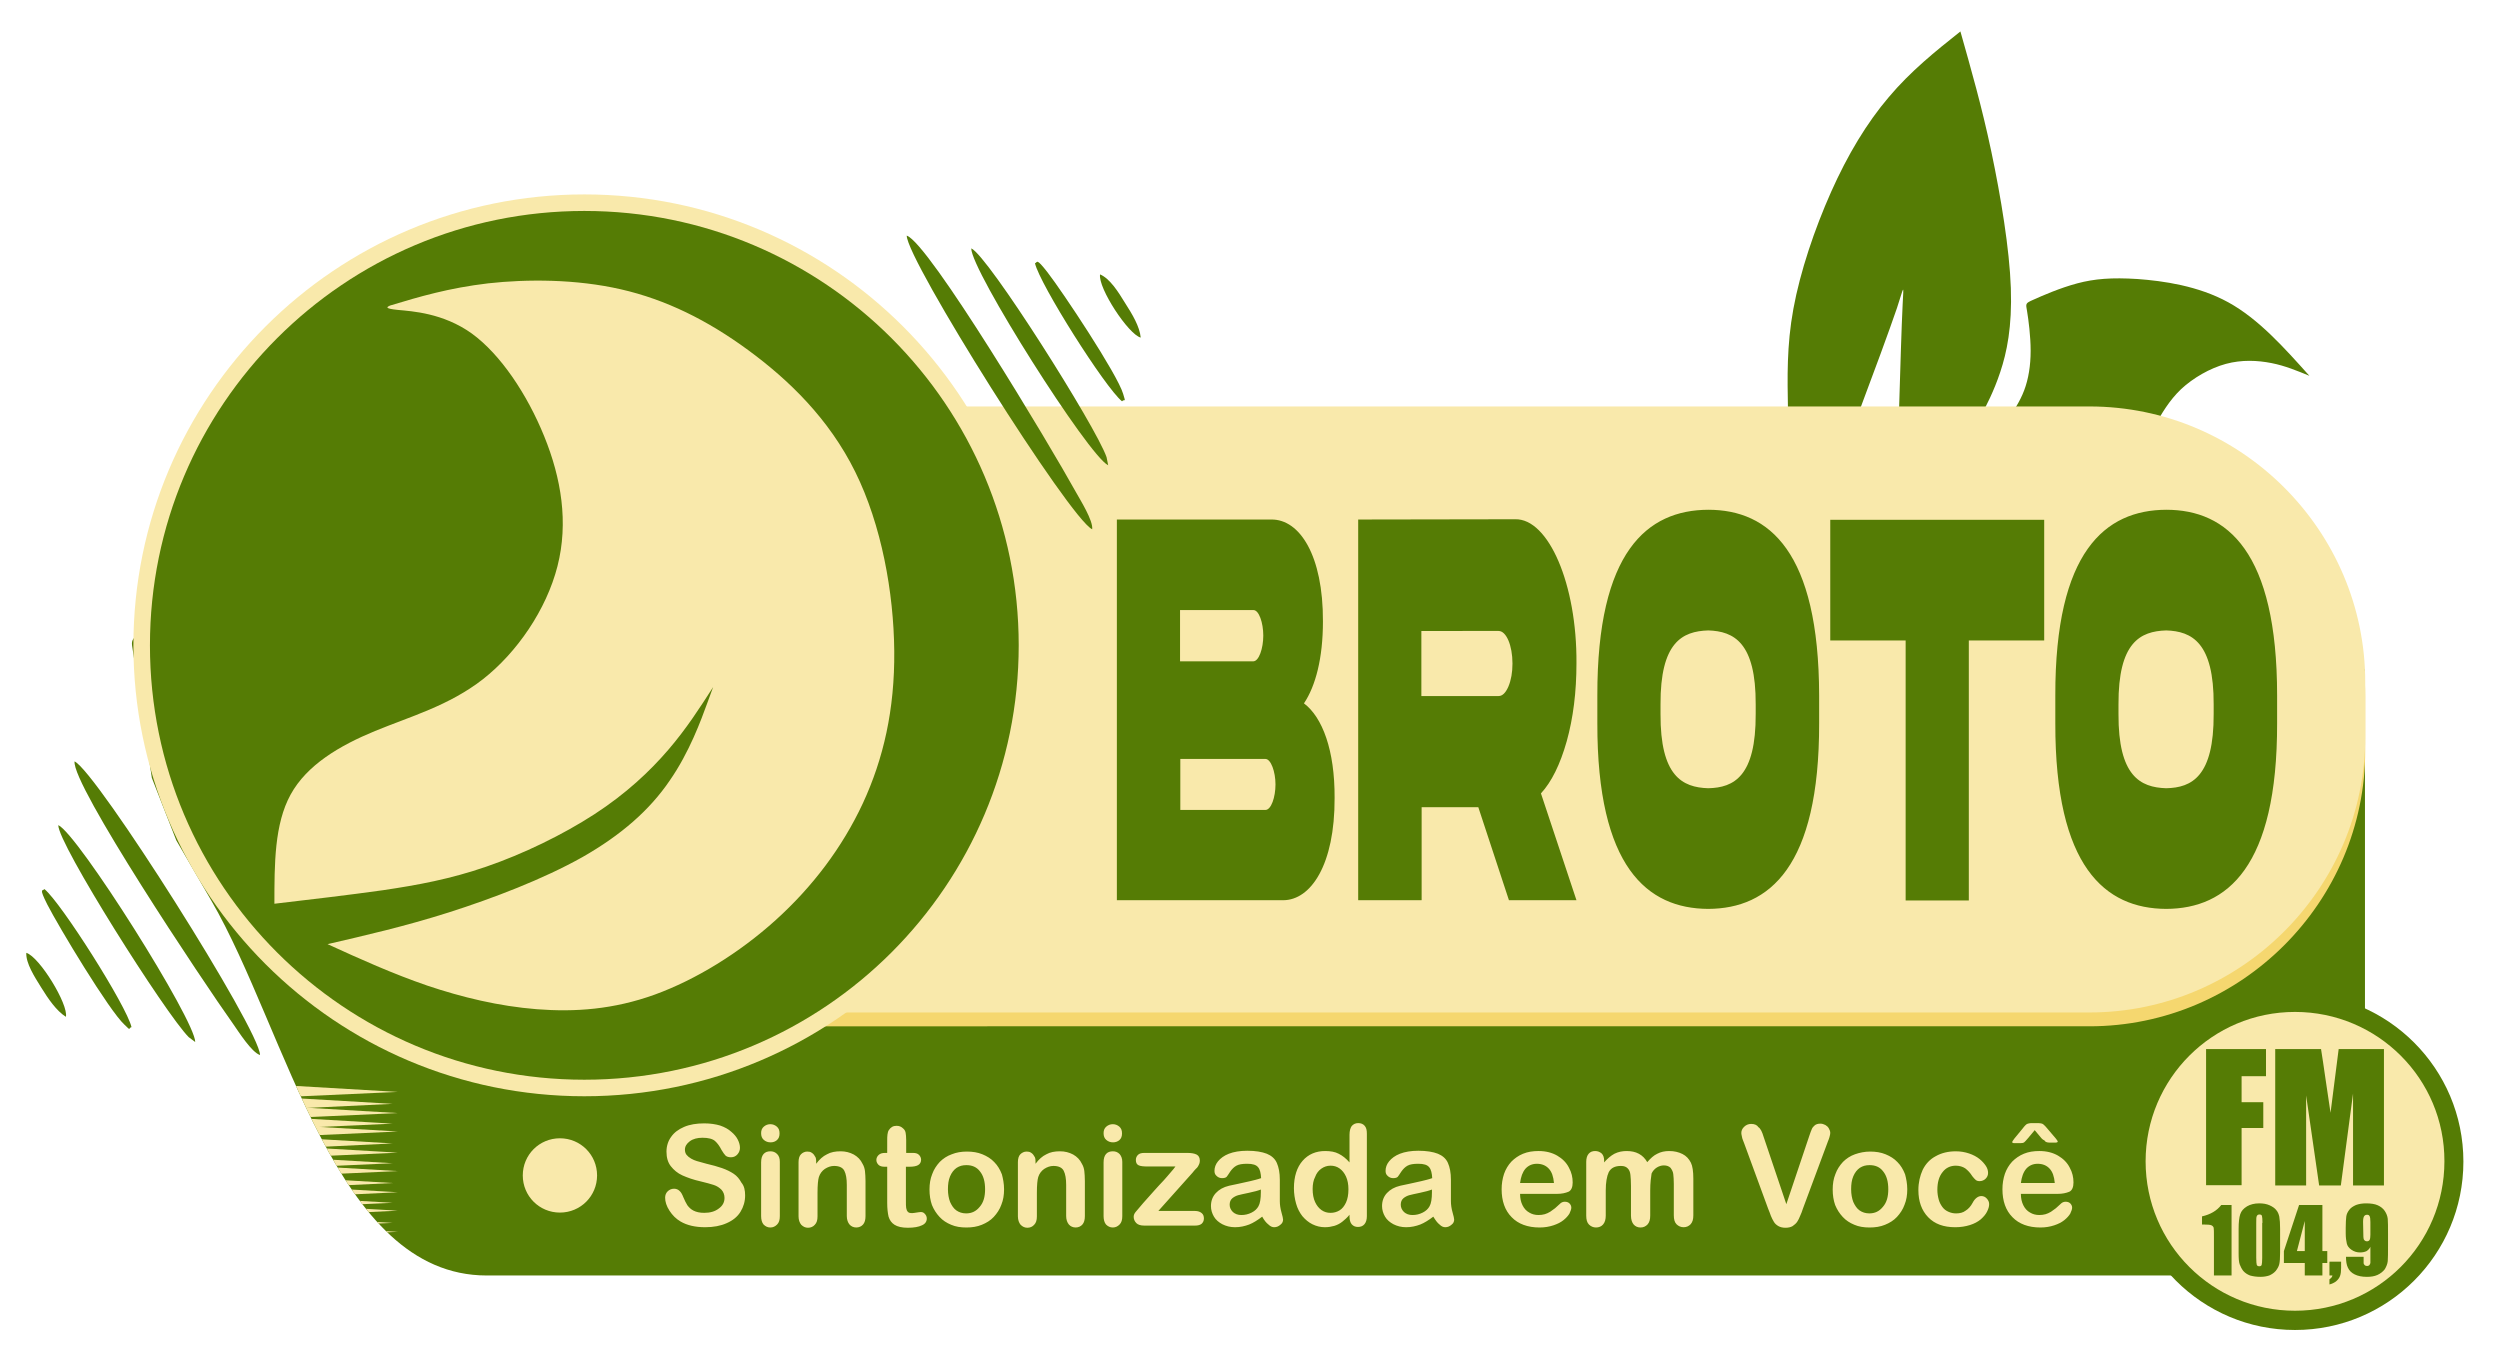 <?xml version="1.0" encoding="utf-8"?>
<!-- Generator: Adobe Illustrator 24.3.0, SVG Export Plug-In . SVG Version: 6.00 Build 0)  -->
<svg version="1.1" id="Camada_1" xmlns:xodm="http://www.corel.com/coreldraw/odm/2003"
	 xmlns="http://www.w3.org/2000/svg" xmlns:xlink="http://www.w3.org/1999/xlink" x="0px" y="0px" viewBox="0 0 922 505"
	 style="enable-background:new 0 0 922 505;" xml:space="preserve">
<style type="text/css">
	.st0{fill-rule:evenodd;clip-rule:evenodd;fill:#557C05;}
	.st1{clip-path:url(#SVGID_2_);}
	.st2{fill-rule:evenodd;clip-rule:evenodd;fill:#F9E9AB;}
	.st3{fill:none;}
	.st4{fill-rule:evenodd;clip-rule:evenodd;fill:#F5D76F;}
	.st5{clip-path:url(#SVGID_4_);}
	.st6{fill:#557C05;}
	.st7{fill:#F9E9AB;}
</style>
<g id="Camada_x0020_1">
	<g id="_1658515279584">
		<g>
			<path class="st0" d="M659.4,151.1c8.6,0.5,17.3,1,25.9,1.6c5.8-15.4,11.5-30.9,14.3-39.1c2.7-8.2,2.5-9.3,2.1-1.4
				c-0.4,7.8-0.9,24.6-1.4,41.3c9.4,0.8,18.8,1.6,23.8,1.7c5,0.1,5.5-0.4,6-0.9c2.6-5,5.2-9.9,7.6-17.1c2.4-7.2,4.4-16.6,3.9-31
				c-0.5-14.4-3.7-33.7-7.2-50.3c-3.5-16.6-7.5-30.5-11.4-44.3c-9.2,7.3-18.3,14.6-26.4,24.2c-8.1,9.5-15.2,21.3-21.3,35
				c-6.1,13.7-11.4,29.4-13.9,43.1C658.9,127.5,659.2,139.3,659.4,151.1L659.4,151.1z"/>
			<path class="st0" d="M740.2,155c2.4-3.4,4.7-6.8,6.3-11c1.6-4.2,2.4-9.2,2.4-14.6c0-5.5-0.8-11.5-1.3-14.5c-0.5-3-0.8-3,2.4-4.4
				c3.1-1.4,9.7-4.3,16.1-6c6.4-1.7,12.7-2.2,22.2-1.6c9.5,0.7,22.4,2.5,33.5,8.6c11.1,6.1,20.5,16.6,29.9,27.1
				c-4.4-1.8-8.9-3.7-14-4.7c-5.1-1-10.9-1.3-16.8,0.3c-5.9,1.6-12.1,5.2-16.5,9.3c-4.4,4.2-7.2,9-9.9,13.9
				C776.3,156.6,758.3,155.8,740.2,155L740.2,155z"/>
		</g>
		<path class="st0" d="M179.5,246.9h692.7v223.5H179.5c-55.9,0-73.5-89.9-101.6-138.3l-12.9-22.2l-9-23L48.7,238
			C46.5,222.7,123.6,246.9,179.5,246.9z"/>
		<g>
			<defs>
				<path id="SVGID_1_" d="M179.5,246.9h692.7v223.5H179.5c-55.9,0-73.5-89.9-101.6-138.3l-12.9-22.2l-9-23L48.7,238
					C46.5,222.7,123.6,246.9,179.5,246.9z"/>
			</defs>
			<clipPath id="SVGID_2_">
				<use xlink:href="#SVGID_1_"  style="overflow:visible;"/>
			</clipPath>
			<g class="st1">
				<g>
					<polygon id="_x31_" class="st2" points="109.1,404.4 146.7,402.7 109.1,400.5 					"/>
					<polygon class="st2" points="107.2,408.9 144.8,407.1 107.2,404.9 					"/>
					<polygon class="st2" points="109.1,412.2 146.7,410.5 109.1,408.3 					"/>
					<polygon class="st2" points="107.2,416.1 144.8,414.4 107.2,412.2 					"/>
					<polygon class="st2" points="109.1,419 146.7,417.3 109.1,415.1 					"/>
					<polygon class="st2" points="107.2,423.5 144.8,421.7 107.2,419.5 					"/>
					<polygon class="st2" points="109.1,426.8 146.7,425.1 109.1,422.9 					"/>
					<polygon class="st2" points="107.2,430.7 144.8,429 107.2,426.8 					"/>
					<polygon class="st2" points="109.1,433.6 146.7,431.9 109.1,429.7 					"/>
					<polygon class="st2" points="107.2,438.1 144.8,436.3 107.2,434.1 					"/>
					<polygon class="st2" points="109.1,441.5 146.7,439.7 109.1,437.5 					"/>
					<polygon class="st2" points="107.2,445.3 144.8,443.6 107.2,441.4 					"/>
					<polygon class="st2" points="109.1,448.3 146.7,446.5 109.1,444.3 					"/>
					<polygon class="st2" points="107.2,452.7 144.8,451 107.2,448.8 					"/>
					<polygon class="st2" points="109.1,456.1 146.7,454.3 109.1,452.1 					"/>
					<polygon class="st2" points="107.2,460 144.8,458.2 107.2,456 					"/>
				</g>
			</g>
		</g>
		<path class="st3" d="M179.5,246.9h692.7v223.5H179.5c-55.9,0-73.5-89.9-101.6-138.3l-12.9-22.2l-9-23L48.7,238
			C46.5,222.7,123.6,246.9,179.5,246.9z"/>
		<path class="st4" d="M262.5,155h508.1c55.9,0,101.7,45.8,101.7,101.7v20.1c0,55.9-45.8,101.7-101.7,101.7H262.5
			c-55.9,0-101.7-45.8-101.7-101.7v-20.1C160.7,200.8,206.5,155,262.5,155z"/>
		<path class="st2" d="M262.5,149.9h508.1c55.9,0,101.7,45.8,101.7,101.7v20.1c0,55.9-45.8,101.7-101.7,101.7H262.5
			c-55.9,0-101.7-45.8-101.7-101.7v-20.1C160.7,195.6,206.5,149.9,262.5,149.9L262.5,149.9z"/>
		<g>
			<g>
				<defs>
					<polygon id="SVGID_3_" points="29.3,51.7 401.8,51.7 401.8,424.2 29.3,424.2 29.3,51.7 					"/>
				</defs>
				<clipPath id="SVGID_4_">
					<use xlink:href="#SVGID_3_"  style="overflow:visible;"/>
				</clipPath>
				<g class="st5">
				</g>
			</g>
		</g>
		<g>
			<g>
				<path class="st2" d="M215.5,404.3c-91.8,0-166.3-74.5-166.3-166.3c0-91.8,74.5-166.3,166.3-166.3c91.8,0,166.3,74.5,166.3,166.3
					C381.8,329.8,307.4,404.3,215.5,404.3z"/>
			</g>
			<path class="st0" d="M215.5,77.8c-88.5,0-160.2,71.7-160.2,160.2c0,88.5,71.7,160.2,160.2,160.2S375.7,326.4,375.7,238
				C375.7,149.5,304,77.8,215.5,77.8z"/>
			<path class="st2" d="M101.2,333.3c0-14.7,0-29.4,6-40.3c6-10.9,18-18,31.1-23.4c13.1-5.4,27.2-9.3,39.8-19.1
				c12.5-9.8,23.4-25.6,27.5-41.7c4.1-16.1,1.4-32.4-4.9-47.9c-6.3-15.5-16.1-30.2-26.7-37.9c-10.6-7.6-22.1-8.2-27.2-8.7
				c-5.2-0.5-4.1-1.1-3-1.6c10.9-3.3,21.8-6.5,36.2-8.2c14.4-1.6,32.4-1.6,49,2.2c16.6,3.8,31.9,11.4,46.9,22.4
				c15,11,29.8,25.3,39.5,44.9c9.7,19.6,14.2,44.5,14.4,66.1c0.2,21.6-4,39.8-11.6,56.2c-7.6,16.3-18.6,30.8-32.1,43
				c-13.5,12.2-29.5,22-44.6,27.5c-15.2,5.5-29.5,6.5-43.5,5.4c-14-1.1-27.6-4.4-40.4-8.7c-12.8-4.4-24.8-9.8-36.8-15.3
				c14.2-3.3,28.3-6.5,44.7-11.7c16.3-5.2,34.9-12.3,49.3-20.4c14.4-8.2,24.8-17.4,32.1-28.1c7.4-10.6,11.7-22.6,13.9-28.6
				c2.2-6,2.2-6,2.2-6c-4.9,7.6-9.8,15.3-16.6,23.2c-6.8,7.9-15.5,16.1-27.2,23.7c-11.7,7.6-26.4,14.7-39.8,19.3
				c-13.3,4.6-25.3,6.8-38.1,8.7C128.5,330.1,114.8,331.7,101.2,333.3L101.2,333.3z"/>
		</g>
		<path class="st2" d="M206.5,419.8c7.6,0,13.7,6.1,13.7,13.7c0,7.6-6.1,13.7-13.7,13.7c-7.6,0-13.7-6.1-13.7-13.7
			C192.8,425.9,198.9,419.8,206.5,419.8z"/>
		<g>
			<g>
				<path class="st0" d="M95.9,389.1c0-9.2-60.3-104.5-68.4-108.3c-1.1,8.5,47.2,81,58.6,97C88,380.5,92.8,388.1,95.9,389.1z"/>
				<path class="st0" d="M72,384.3c0-8.1-43.2-76.6-50.5-80c-0.3,6.6,39.6,69.7,48.1,78.2L72,384.3L72,384.3z"/>
				<path class="st0" d="M48.5,378.8c-1.8-7.8-25.9-45.8-32.1-50.9c-0.7,0.8-2.1-0.6,1,5.6c4.3,8.4,22.9,39.3,28.5,44.4
					C48.6,380.5,47.1,379.2,48.5,378.8L48.5,378.8z"/>
				<path class="st0" d="M15.2,364.2c2.6,4.2,5.6,8.6,9.1,10.8c1-4.5-9.7-22.1-14.6-23.6C9.5,355.2,12.7,360.2,15.2,364.2
					L15.2,364.2z"/>
			</g>
			<g>
				<path class="st0" d="M402.8,195.2c-8.3-3.9-68.4-99.3-68.4-108.3c8.1,2.6,52.9,77.4,62.4,94.6
					C398.4,184.4,403.2,192,402.8,195.2L402.8,195.2z"/>
				<path class="st0" d="M408.7,171.6c-7.3-3.5-50.6-71.9-50.5-80c6.1,2.6,46,65.7,49.9,77L408.7,171.6z"/>
				<path class="st0" d="M413.8,148c-6.2-5-30.3-43.1-32.1-50.9c1-0.3,0.3-2.2,4.6,3.3c5.8,7.5,25.7,37.5,27.9,44.8
					C415.3,148.9,414.8,146.9,413.8,148z"/>
				<path class="st0" d="M414.9,111.7c2.7,4.2,5.4,8.7,5.8,12.8c-4.5-1.1-15.8-18.3-15-23.3C409.3,102.7,412.4,107.6,414.9,111.7
					L414.9,111.7z"/>
			</g>
		</g>
		<path class="st0" d="M846.4,490.5c-34.3,0-62.1-27.8-62.1-62.1c0-34.3,27.8-62.1,62.1-62.1c34.3,0,62.1,27.8,62.1,62.1
			C908.5,462.7,880.7,490.5,846.4,490.5z"/>
		<path class="st2" d="M846.4,373.2c-30.5,0-55.1,24.7-55.1,55.1c0,30.5,24.7,55.1,55.1,55.1c30.5,0,55.1-24.7,55.1-55.1
			C901.6,397.9,876.9,373.2,846.4,373.2z"/>
		<path class="st6" d="M813.6,386.9h22.1v10h-9v9.6h8v9.5h-8v21.1h-13.1L813.6,386.9L813.6,386.9z M879.2,386.9v50.3h-11.4l0-33.9
			l-4.5,33.9h-8l-4.8-33.2l0,33.2h-11.4v-50.3h16.9c0.5,3,1,6.6,1.6,10.7l1.9,12.8l3-23.5H879.2L879.2,386.9z"/>
		<path class="st6" d="M435.3,298.7v-18.8h31.4c2,0,3.7,4.7,3.7,9.4c0,4.7-1.6,9.4-3.7,9.4H435.3z M462.3,225c2,0,3.6,4.7,3.6,9.4
			c0,4.7-1.6,9.5-3.7,9.5h-27V225H462.3z M480.9,259.4c4.3-6.4,7-16.7,7-30.2c0.1-24.4-8.6-37.7-19-37.6h-57v140.4h61.3
			c10.3,0,19.1-13.2,19-37.7C492.3,276.7,487.7,264.5,480.9,259.4L480.9,259.4L480.9,259.4z M500.9,191.6v140.4h23.4v-34.3h20.9
			l11.3,34.3h24.9l-13.1-39.4c3.9-4.2,7.1-10.7,9.5-19.2c2.4-8.6,3.6-18.2,3.6-28.8c0.2-29.1-10.3-53.4-22.6-53.1L500.9,191.6
			L500.9,191.6z M552.7,232.7c2.8,0,5.1,5.3,5.1,12c0,3.3-0.5,6.1-1.5,8.5c-1,2.3-2.2,3.5-3.6,3.5h-28.5v-24H552.7z M630,188
			c-22.5,0.1-41,15.4-40.9,68.5v10.2c-0.1,53.1,18.4,68.4,40.9,68.5c22.5-0.1,41-15.5,40.9-68.5v-10.2
			C670.8,203.5,652.5,188,630,188L630,188z M647.5,263.3c0.1,23-8,27.2-17.5,27.4c-9.6-0.3-17.7-4.5-17.6-27.4v-3.5
			c-0.1-22.9,8-27,17.6-27.3c9.5,0.3,17.6,4.5,17.5,27.3V263.3z M726.1,332.1v-95.9h27.8v-44.5H675v44.5h27.8v95.9H726.1
			L726.1,332.1z M798.9,188c-22.5,0.1-41,15.4-40.9,68.5v10.2c-0.1,53.1,18.4,68.4,40.9,68.5c22.5-0.1,41-15.5,40.9-68.5v-10.2
			C839.8,203.5,821.4,188,798.9,188L798.9,188z M816.4,263.3c0.1,23-8,27.2-17.5,27.4c-9.6-0.3-17.7-4.5-17.6-27.4v-3.5
			c-0.1-22.9,8-27,17.6-27.3c9.5,0.3,17.6,4.5,17.5,27.3V263.3z"/>
		<g>
			<path class="st7" d="M274.8,440.9c0,2.2-0.6,4.2-1.7,6c-1.1,1.8-2.8,3.2-5.1,4.2c-2.2,1-4.9,1.5-7.9,1.5c-3.7,0-6.7-0.7-9.1-2.1
				c-1.7-1-3-2.3-4.1-4c-1.1-1.7-1.6-3.3-1.6-4.8c0-0.9,0.3-1.7,0.9-2.3c0.6-0.6,1.4-1,2.4-1c0.8,0,1.5,0.3,2,0.8
				c0.6,0.5,1,1.3,1.4,2.3c0.5,1.2,1,2.2,1.5,3c0.6,0.8,1.3,1.5,2.3,2c1,0.5,2.3,0.8,3.9,0.8c2.2,0,4-0.5,5.4-1.6
				c1.4-1,2.1-2.3,2.1-3.9c0-1.2-0.4-2.2-1.1-3c-0.8-0.8-1.7-1.4-2.9-1.8c-1.2-0.4-2.8-0.8-4.8-1.3c-2.7-0.6-4.9-1.4-6.7-2.2
				c-1.8-0.8-3.2-2-4.3-3.4c-1.1-1.4-1.6-3.2-1.6-5.4c0-2,0.6-3.9,1.7-5.4c1.1-1.6,2.7-2.8,4.8-3.7c2.1-0.9,4.6-1.3,7.4-1.3
				c2.3,0,4.2,0.3,5.9,0.8c1.7,0.6,3,1.3,4.1,2.3c1.1,0.9,1.9,1.9,2.4,2.9c0.5,1,0.8,2,0.8,3c0,0.9-0.3,1.7-0.9,2.4
				s-1.4,1.1-2.4,1.1c-0.9,0-1.5-0.2-2-0.6c-0.4-0.4-0.9-1.1-1.5-2.1c-0.7-1.4-1.5-2.5-2.4-3.3c-0.9-0.8-2.5-1.2-4.6-1.2
				c-1.9,0-3.5,0.4-4.7,1.3c-1.2,0.9-1.8,1.9-1.8,3.1c0,0.7,0.2,1.4,0.6,1.9c0.4,0.5,1,1,1.7,1.4c0.7,0.4,1.4,0.7,2.1,0.9
				c0.7,0.2,1.9,0.5,3.6,1c2.1,0.5,4,1,5.7,1.6c1.7,0.6,3.1,1.3,4.3,2.1c1.2,0.8,2.1,1.9,2.8,3.2C274.5,437.4,274.8,439,274.8,440.9
				z M287.6,428.5v20c0,1.4-0.3,2.4-1,3.1c-0.7,0.7-1.5,1.1-2.5,1.1c-1,0-1.8-0.4-2.5-1.1c-0.6-0.7-0.9-1.8-0.9-3.1v-19.8
				c0-1.4,0.3-2.4,0.9-3.1c0.6-0.7,1.5-1,2.5-1c1,0,1.8,0.3,2.5,1C287.3,426.3,287.6,427.2,287.6,428.5L287.6,428.5z M284.2,421.3
				c-1,0-1.8-0.3-2.5-0.9c-0.7-0.6-1-1.4-1-2.5c0-1,0.3-1.8,1-2.4c0.7-0.6,1.5-0.9,2.4-0.9c0.9,0,1.7,0.3,2.4,0.9
				c0.7,0.6,1,1.4,1,2.5c0,1.1-0.3,1.9-1,2.5C285.9,421,285.2,421.3,284.2,421.3L284.2,421.3z M301,428.4v0.8c1.2-1.6,2.5-2.8,4-3.5
				c1.4-0.8,3.1-1.1,5-1.1c1.8,0,3.4,0.4,4.9,1.2c1.4,0.8,2.5,1.9,3.2,3.4c0.5,0.8,0.8,1.8,0.9,2.7c0.1,1,0.2,2.2,0.2,3.7v12.9
				c0,1.4-0.3,2.4-0.9,3.1c-0.6,0.7-1.5,1.1-2.5,1.1c-1,0-1.9-0.4-2.5-1.1c-0.6-0.7-1-1.8-1-3.1v-11.5c0-2.3-0.3-4-0.9-5.2
				c-0.6-1.2-1.9-1.8-3.8-1.8c-1.2,0-2.3,0.4-3.4,1.1c-1,0.7-1.8,1.7-2.2,3c-0.3,1-0.5,2.9-0.5,5.8v8.7c0,1.4-0.3,2.4-1,3.1
				c-0.6,0.7-1.5,1.1-2.5,1.1c-1,0-1.8-0.4-2.5-1.1c-0.6-0.7-1-1.8-1-3.1v-20c0-1.3,0.3-2.3,0.9-2.9c0.6-0.6,1.4-1,2.3-1
				c0.6,0,1.2,0.1,1.6,0.4c0.5,0.3,0.9,0.7,1.2,1.3C300.9,426.8,301,427.5,301,428.4L301,428.4z M326.4,425.2h0.8V421
				c0-1.1,0-2,0.1-2.6c0.1-0.6,0.2-1.2,0.5-1.6c0.3-0.5,0.7-0.9,1.2-1.2c0.5-0.3,1.1-0.4,1.7-0.4c0.9,0,1.7,0.3,2.4,1
				c0.5,0.4,0.8,1,0.9,1.6c0.1,0.6,0.2,1.5,0.2,2.7v4.7h2.5c1,0,1.7,0.2,2.2,0.7c0.5,0.5,0.8,1.1,0.8,1.8c0,0.9-0.4,1.6-1.1,2
				c-0.7,0.4-1.8,0.6-3.2,0.6h-1.3v12.7c0,1.1,0,1.9,0.1,2.5c0.1,0.6,0.3,1.1,0.6,1.4c0.3,0.4,0.9,0.5,1.6,0.5
				c0.4,0,0.9-0.1,1.6-0.2c0.7-0.1,1.2-0.2,1.6-0.2c0.6,0,1.1,0.2,1.5,0.7c0.4,0.4,0.7,1,0.7,1.7c0,1.1-0.6,2-1.8,2.5
				c-1.2,0.6-3,0.9-5.2,0.9c-2.2,0-3.8-0.4-4.9-1.1c-1.1-0.7-1.8-1.7-2.2-3c-0.3-1.3-0.5-3-0.5-5.1v-13.3h-0.9c-1,0-1.8-0.2-2.3-0.7
				c-0.5-0.5-0.8-1.1-0.8-1.8c0-0.7,0.3-1.3,0.8-1.8C324.6,425.4,325.4,425.2,326.4,425.2L326.4,425.2z M370.3,438.6
				c0,2.1-0.3,4-1,5.7c-0.6,1.7-1.6,3.2-2.8,4.5c-1.2,1.3-2.7,2.2-4.4,2.9c-1.7,0.7-3.6,1-5.7,1c-2.1,0-4-0.3-5.6-1
				c-1.7-0.7-3.1-1.6-4.3-2.9c-1.2-1.3-2.1-2.7-2.8-4.4c-0.6-1.7-0.9-3.6-0.9-5.7c0-2.1,0.3-4,1-5.7c0.6-1.7,1.6-3.2,2.8-4.5
				c1.2-1.2,2.7-2.2,4.4-2.8c1.7-0.7,3.6-1,5.6-1c2.1,0,4,0.3,5.7,1c1.7,0.7,3.2,1.6,4.4,2.9c1.2,1.2,2.1,2.7,2.8,4.5
				C369.9,434.6,370.3,436.5,370.3,438.6L370.3,438.6z M363.3,438.6c0-2.8-0.6-5-1.9-6.6c-1.2-1.6-2.9-2.3-5-2.3
				c-1.4,0-2.5,0.3-3.6,1c-1,0.7-1.8,1.7-2.4,3.1c-0.6,1.4-0.8,3-0.8,4.8c0,1.8,0.3,3.4,0.8,4.7c0.6,1.3,1.3,2.4,2.3,3.1
				c1,0.7,2.2,1.1,3.6,1.1c2.1,0,3.7-0.8,5-2.4C362.7,443.5,363.3,441.4,363.3,438.6z M381.9,428.4v0.8c1.2-1.6,2.5-2.8,4-3.5
				c1.4-0.8,3.1-1.1,5-1.1c1.8,0,3.4,0.4,4.9,1.2c1.4,0.8,2.5,1.9,3.2,3.4c0.5,0.8,0.8,1.8,0.9,2.7c0.1,1,0.2,2.2,0.2,3.7v12.9
				c0,1.4-0.3,2.4-0.9,3.1c-0.6,0.7-1.5,1.1-2.5,1.1c-1,0-1.9-0.4-2.5-1.1c-0.6-0.7-1-1.8-1-3.1v-11.5c0-2.3-0.3-4-0.9-5.2
				c-0.6-1.2-1.9-1.8-3.8-1.8c-1.2,0-2.3,0.4-3.4,1.1c-1,0.7-1.8,1.7-2.2,3c-0.3,1-0.5,2.9-0.5,5.8v8.7c0,1.4-0.3,2.4-1,3.1
				c-0.6,0.7-1.5,1.1-2.5,1.1c-1,0-1.8-0.4-2.5-1.1c-0.6-0.7-1-1.8-1-3.1v-20c0-1.3,0.3-2.3,0.9-2.9c0.6-0.6,1.4-1,2.3-1
				c0.6,0,1.2,0.1,1.6,0.4c0.5,0.3,0.9,0.7,1.2,1.3C381.8,426.8,381.9,427.5,381.9,428.4L381.9,428.4z M413.9,428.5v20
				c0,1.4-0.3,2.4-1,3.1c-0.7,0.7-1.5,1.1-2.5,1.1c-1,0-1.8-0.4-2.5-1.1c-0.6-0.7-0.9-1.8-0.9-3.1v-19.8c0-1.4,0.3-2.4,0.9-3.1
				c0.6-0.7,1.5-1,2.5-1c1,0,1.8,0.3,2.5,1C413.5,426.3,413.9,427.2,413.9,428.5L413.9,428.5z M410.5,421.3c-1,0-1.8-0.3-2.5-0.9
				c-0.7-0.6-1-1.4-1-2.5c0-1,0.3-1.8,1-2.4c0.7-0.6,1.5-0.9,2.4-0.9c0.9,0,1.7,0.3,2.4,0.9c0.7,0.6,1,1.4,1,2.5
				c0,1.1-0.3,1.9-1,2.5C412.2,421,411.4,421.3,410.5,421.3z M439.8,432.5l-12.6,14.1h13.5c1.1,0,1.9,0.3,2.5,0.8
				c0.6,0.5,0.8,1.2,0.8,2c0,0.8-0.3,1.4-0.8,1.9c-0.6,0.5-1.4,0.7-2.5,0.7h-18.7c-1.3,0-2.3-0.3-2.9-0.9c-0.6-0.6-1-1.4-1-2.3
				c0-0.6,0.2-1.2,0.7-1.8c0.5-0.6,1.4-1.7,2.8-3.3c1.5-1.7,2.9-3.2,4.1-4.6c1.2-1.4,2.4-2.6,3.5-3.8c1.1-1.2,1.9-2.2,2.6-3
				c0.7-0.8,1.3-1.5,1.7-2.1h-10.3c-1.4,0-2.5-0.1-3.2-0.4c-0.7-0.3-1.1-0.9-1.1-2c0-0.8,0.3-1.4,0.8-1.9c0.5-0.5,1.3-0.7,2.3-0.7
				h15.9c1.5,0,2.6,0.2,3.4,0.6c0.8,0.4,1.2,1.2,1.2,2.3c0,0.4-0.1,0.8-0.2,1.1c-0.2,0.4-0.3,0.7-0.5,1c-0.2,0.3-0.4,0.6-0.8,0.9
				C440.6,431.5,440.2,432,439.8,432.5L439.8,432.5z M465.5,448.7c-1.7,1.3-3.3,2.3-4.8,2.9c-1.6,0.6-3.3,1-5.2,1
				c-1.8,0-3.3-0.4-4.7-1.1c-1.3-0.7-2.4-1.6-3.1-2.8c-0.7-1.2-1.1-2.5-1.1-3.9c0-1.9,0.6-3.5,1.8-4.8c1.2-1.3,2.8-2.2,4.9-2.7
				c0.4-0.1,1.5-0.3,3.3-0.7s3.2-0.7,4.5-1c1.2-0.3,2.6-0.6,4-1.1c-0.1-1.8-0.4-3.2-1.1-4c-0.7-0.9-2-1.3-4-1.3
				c-1.8,0-3.1,0.2-4,0.7c-0.9,0.5-1.6,1.2-2.3,2.2c-0.6,1-1.1,1.6-1.3,1.9c-0.3,0.3-0.8,0.5-1.7,0.5c-0.8,0-1.5-0.3-2-0.8
				c-0.6-0.5-0.8-1.1-0.8-1.9c0-1.2,0.4-2.4,1.3-3.5c0.9-1.1,2.2-2.1,4-2.8c1.8-0.7,4.1-1.1,6.8-1.1c3,0,5.4,0.4,7.2,1.1
				c1.7,0.7,3,1.8,3.7,3.4c0.7,1.6,1.1,3.6,1.1,6.2c0,1.6,0,3,0,4.1c0,1.1,0,2.4,0,3.8c0,1.3,0.2,2.7,0.6,4.1
				c0.4,1.4,0.6,2.3,0.6,2.7c0,0.7-0.3,1.4-1,1.9c-0.7,0.6-1.4,0.9-2.3,0.9c-0.7,0-1.4-0.3-2.1-1C467,451,466.2,450,465.5,448.7
				L465.5,448.7z M465,438.7c-1,0.4-2.5,0.8-4.4,1.2c-1.9,0.4-3.3,0.7-4,0.9c-0.7,0.2-1.5,0.6-2.1,1.1c-0.7,0.6-1,1.4-1,2.4
				c0,1,0.4,1.9,1.2,2.7c0.8,0.7,1.8,1.1,3.1,1.1c1.4,0,2.6-0.3,3.8-0.9c1.2-0.6,2-1.4,2.5-2.3c0.6-1,0.9-2.8,0.9-5.2L465,438.7
				L465,438.7z M497.7,448.7V448c-0.9,1.1-1.8,1.9-2.7,2.6c-0.9,0.7-1.9,1.2-2.9,1.5c-1.1,0.3-2.2,0.5-3.5,0.5
				c-1.6,0-3.2-0.4-4.6-1.1c-1.4-0.7-2.6-1.7-3.7-3c-1-1.3-1.8-2.8-2.3-4.6c-0.5-1.8-0.8-3.7-0.8-5.7c0-4.3,1.1-7.7,3.2-10.1
				c2.1-2.4,4.9-3.6,8.3-3.6c2,0,3.7,0.3,5,1c1.4,0.7,2.7,1.7,4,3.2v-10.2c0-1.4,0.3-2.5,0.8-3.2c0.6-0.7,1.4-1.1,2.4-1.1
				c1,0,1.8,0.3,2.4,1c0.6,0.7,0.8,1.6,0.8,2.9v30.4c0,1.3-0.3,2.3-0.9,3c-0.6,0.7-1.4,1-2.4,1c-0.9,0-1.7-0.3-2.3-1
				C498,450.9,497.7,449.9,497.7,448.7L497.7,448.7z M484.1,438.5c0,1.9,0.3,3.5,0.9,4.8c0.6,1.3,1.4,2.3,2.4,3c1,0.7,2.1,1,3.3,1
				c1.2,0,2.3-0.3,3.3-0.9c1-0.6,1.8-1.6,2.4-2.9c0.6-1.3,0.9-2.9,0.9-4.9c0-1.8-0.3-3.4-0.9-4.7c-0.6-1.3-1.4-2.3-2.4-3
				c-1-0.7-2.1-1-3.3-1c-1.3,0-2.4,0.4-3.4,1.1c-1,0.7-1.8,1.7-2.3,3.1C484.4,435.2,484.1,436.8,484.1,438.5L484.1,438.5z
				 M528.6,448.7c-1.7,1.3-3.3,2.3-4.8,2.9c-1.6,0.6-3.3,1-5.2,1c-1.8,0-3.3-0.4-4.7-1.1c-1.3-0.7-2.4-1.6-3.1-2.8
				c-0.7-1.2-1.1-2.5-1.1-3.9c0-1.9,0.6-3.5,1.8-4.8c1.2-1.3,2.8-2.2,4.9-2.7c0.4-0.1,1.5-0.3,3.3-0.7s3.2-0.7,4.5-1
				c1.2-0.3,2.6-0.6,4-1.1c-0.1-1.8-0.4-3.2-1.1-4c-0.7-0.9-2-1.3-4-1.3c-1.8,0-3.1,0.2-4,0.7c-0.9,0.5-1.6,1.2-2.3,2.2
				c-0.6,1-1.1,1.6-1.3,1.9c-0.3,0.3-0.8,0.5-1.7,0.5c-0.8,0-1.5-0.3-2-0.8c-0.6-0.5-0.8-1.1-0.8-1.9c0-1.2,0.4-2.4,1.3-3.5
				c0.9-1.1,2.2-2.1,4-2.8c1.8-0.7,4.1-1.1,6.8-1.1c3,0,5.4,0.4,7.2,1.1c1.7,0.7,3,1.8,3.7,3.4c0.7,1.6,1.1,3.6,1.1,6.2
				c0,1.6,0,3,0,4.1c0,1.1,0,2.4,0,3.8c0,1.3,0.2,2.7,0.6,4.1c0.4,1.4,0.6,2.3,0.6,2.7c0,0.7-0.3,1.4-1,1.9
				c-0.7,0.6-1.4,0.9-2.3,0.9c-0.7,0-1.4-0.3-2.1-1C530.1,451,529.4,450,528.6,448.7L528.6,448.7z M528.1,438.7
				c-1,0.4-2.5,0.8-4.4,1.2c-1.9,0.4-3.3,0.7-4,0.9c-0.7,0.2-1.5,0.6-2.1,1.1c-0.7,0.6-1,1.4-1,2.4c0,1,0.4,1.9,1.2,2.7
				c0.8,0.7,1.8,1.1,3.1,1.1c1.4,0,2.6-0.3,3.8-0.9c1.2-0.6,2-1.4,2.5-2.3c0.6-1,0.9-2.8,0.9-5.2L528.1,438.7L528.1,438.7z
				 M574.1,440.3h-13.5c0,1.6,0.3,3,0.9,4.2c0.6,1.2,1.4,2.1,2.5,2.7c1,0.6,2.1,0.9,3.4,0.9c0.8,0,1.6-0.1,2.3-0.3
				c0.7-0.2,1.3-0.5,2-0.9c0.6-0.4,1.2-0.9,1.8-1.3c0.5-0.5,1.2-1.1,2.1-1.9c0.4-0.3,0.9-0.5,1.5-0.5c0.7,0,1.3,0.2,1.7,0.6
				c0.4,0.4,0.7,0.9,0.7,1.6c0,0.6-0.3,1.3-0.7,2.2c-0.5,0.8-1.2,1.6-2.2,2.4c-1,0.8-2.2,1.4-3.7,1.9c-1.5,0.5-3.2,0.8-5.1,0.8
				c-4.4,0-7.9-1.3-10.3-3.8c-2.5-2.5-3.7-6-3.7-10.3c0-2,0.3-3.9,0.9-5.7c0.6-1.7,1.5-3.2,2.7-4.5c1.2-1.2,2.6-2.2,4.3-2.9
				c1.7-0.7,3.6-1,5.7-1c2.7,0,5,0.6,6.9,1.7c1.9,1.1,3.4,2.6,4.3,4.4c1,1.8,1.4,3.6,1.4,5.5c0,1.7-0.5,2.9-1.5,3.4
				C577.3,440,576,440.3,574.1,440.3L574.1,440.3z M560.6,436.3h12.5c-0.2-2.4-0.8-4.1-1.9-5.3c-1.1-1.2-2.6-1.8-4.4-1.8
				c-1.7,0-3.1,0.6-4.2,1.8C561.5,432.3,560.9,434,560.6,436.3L560.6,436.3z M608.6,439.1v9.2c0,1.5-0.3,2.5-1,3.3
				c-0.7,0.7-1.5,1.1-2.6,1.1c-1,0-1.9-0.4-2.5-1.1c-0.6-0.7-1-1.8-1-3.3v-11c0-1.7-0.1-3.1-0.2-4c-0.1-1-0.4-1.8-1-2.4
				s-1.3-0.9-2.5-0.9c-2.3,0-3.7,0.8-4.5,2.3c-0.7,1.5-1.1,3.8-1.1,6.7v9.3c0,1.4-0.3,2.5-1,3.3c-0.6,0.7-1.5,1.1-2.6,1.1
				c-1,0-1.9-0.4-2.6-1.1c-0.7-0.7-1-1.8-1-3.3v-19.8c0-1.3,0.3-2.3,0.9-3c0.6-0.7,1.4-1,2.4-1c0.9,0,1.7,0.3,2.4,0.9
				c0.6,0.6,0.9,1.5,0.9,2.6v0.7c1.2-1.4,2.5-2.5,3.8-3.2c1.4-0.7,2.9-1,4.5-1c1.7,0,3.2,0.3,4.5,1c1.3,0.7,2.3,1.7,3.1,3.1
				c1.2-1.4,2.4-2.5,3.7-3.1c1.3-0.7,2.8-1,4.4-1c1.9,0,3.5,0.4,4.9,1.1c1.4,0.7,2.4,1.8,3.1,3.2c0.6,1.2,0.9,3.2,0.9,5.9v13.5
				c0,1.5-0.3,2.5-1,3.3c-0.7,0.7-1.5,1.1-2.6,1.1c-1,0-1.9-0.4-2.6-1.1c-0.7-0.7-1-1.8-1-3.3v-11.6c0-1.5-0.1-2.7-0.2-3.6
				c-0.1-0.9-0.5-1.6-1-2.3c-0.6-0.6-1.4-0.9-2.5-0.9c-0.9,0-1.8,0.3-2.6,0.8c-0.8,0.5-1.5,1.3-1.9,2.2
				C608.9,434.1,608.6,436.1,608.6,439.1L608.6,439.1z M650.4,419.2l8.4,24.9l8.4-25c0.4-1.3,0.8-2.2,1-2.7c0.2-0.5,0.6-1,1.1-1.4
				c0.5-0.4,1.2-0.6,2.1-0.6c0.6,0,1.2,0.2,1.8,0.5c0.5,0.3,1,0.7,1.3,1.3c0.3,0.5,0.5,1.1,0.5,1.6c0,0.4-0.1,0.8-0.2,1.2
				c-0.1,0.4-0.2,0.8-0.4,1.3c-0.2,0.4-0.3,0.8-0.5,1.3l-9,24.2c-0.3,0.9-0.6,1.8-1,2.6c-0.3,0.8-0.7,1.6-1.1,2.2
				c-0.4,0.6-1,1.1-1.7,1.6c-0.7,0.4-1.6,0.6-2.6,0.6c-1,0-1.9-0.2-2.6-0.6s-1.3-0.9-1.7-1.6c-0.4-0.7-0.8-1.4-1.1-2.2
				c-0.3-0.8-0.6-1.7-1-2.6l-8.8-24c-0.2-0.4-0.3-0.9-0.5-1.3c-0.2-0.4-0.3-0.9-0.4-1.4c-0.1-0.5-0.2-0.9-0.2-1.2
				c0-0.9,0.3-1.6,1-2.3c0.7-0.7,1.6-1.1,2.6-1.1c1.3,0,2.2,0.4,2.7,1.2C649.3,416.2,649.9,417.5,650.4,419.2L650.4,419.2z
				 M703.4,438.6c0,2.1-0.3,4-1,5.7c-0.6,1.7-1.6,3.2-2.8,4.5c-1.2,1.3-2.7,2.2-4.4,2.9c-1.7,0.7-3.6,1-5.7,1c-2.1,0-4-0.3-5.6-1
				c-1.7-0.7-3.1-1.6-4.3-2.9c-1.2-1.3-2.1-2.7-2.8-4.4c-0.6-1.7-0.9-3.6-0.9-5.7c0-2.1,0.3-4,1-5.7c0.6-1.7,1.6-3.2,2.8-4.5
				c1.2-1.2,2.7-2.2,4.4-2.8s3.6-1,5.6-1c2.1,0,4,0.3,5.7,1c1.7,0.7,3.2,1.6,4.4,2.9c1.2,1.2,2.1,2.7,2.8,4.5
				C703,434.6,703.4,436.5,703.4,438.6L703.4,438.6z M696.4,438.6c0-2.8-0.6-5-1.9-6.6c-1.2-1.6-2.9-2.3-5-2.3c-1.4,0-2.5,0.3-3.6,1
				c-1,0.7-1.8,1.7-2.4,3.1c-0.6,1.4-0.8,3-0.8,4.8c0,1.8,0.3,3.4,0.8,4.7c0.6,1.3,1.3,2.4,2.3,3.1c1,0.7,2.2,1.1,3.6,1.1
				c2.1,0,3.7-0.8,5-2.4C695.8,443.5,696.4,441.4,696.4,438.6z M733.6,444.1c0,0.9-0.3,1.8-0.8,2.8c-0.5,1-1.3,1.9-2.3,2.8
				c-1.1,0.9-2.4,1.6-4,2.1c-1.6,0.5-3.4,0.8-5.4,0.8c-4.3,0-7.6-1.2-10-3.7c-2.4-2.5-3.6-5.8-3.6-10c0-2.8,0.6-5.3,1.6-7.5
				c1.1-2.2,2.7-3.9,4.8-5c2.1-1.2,4.6-1.8,7.4-1.8c1.8,0,3.4,0.3,4.9,0.8c1.5,0.5,2.8,1.2,3.8,2c1,0.8,1.8,1.7,2.4,2.6
				c0.6,0.9,0.8,1.8,0.8,2.6c0,0.8-0.3,1.5-0.9,2.1c-0.6,0.6-1.4,0.9-2.2,0.9c-0.6,0-1-0.1-1.4-0.4c-0.4-0.3-0.8-0.8-1.3-1.4
				c-0.8-1.3-1.7-2.2-2.6-2.9c-0.9-0.6-2.1-1-3.5-1c-2,0-3.7,0.8-4.9,2.4c-1.3,1.6-1.9,3.8-1.9,6.5c0,1.3,0.2,2.5,0.5,3.6
				c0.3,1.1,0.8,2,1.4,2.8c0.6,0.8,1.3,1.3,2.2,1.7c0.9,0.4,1.8,0.6,2.8,0.6c1.4,0,2.6-0.3,3.5-1c1-0.6,1.9-1.6,2.6-2.9
				c0.4-0.8,0.9-1.4,1.4-1.8c0.5-0.4,1.1-0.7,1.8-0.7c0.8,0,1.5,0.3,2.1,1C733.3,442.7,733.6,443.3,733.6,444.1L733.6,444.1z"/>
			<path class="st7" d="M758.8,440.3h-13.5c0,1.6,0.3,3,0.9,4.2c0.6,1.2,1.4,2.1,2.5,2.7c1,0.6,2.1,0.9,3.4,0.9
				c0.8,0,1.6-0.1,2.3-0.3c0.7-0.2,1.3-0.5,2-0.9c0.6-0.4,1.2-0.9,1.8-1.3c0.5-0.5,1.2-1.1,2.1-1.9c0.4-0.3,0.9-0.5,1.5-0.5
				c0.7,0,1.3,0.2,1.7,0.6c0.4,0.4,0.7,0.9,0.7,1.6c0,0.6-0.3,1.3-0.7,2.2c-0.5,0.8-1.2,1.6-2.2,2.4c-1,0.8-2.2,1.4-3.7,1.9
				c-1.5,0.5-3.2,0.8-5.1,0.8c-4.4,0-7.9-1.3-10.3-3.8c-2.5-2.5-3.7-6-3.7-10.3c0-2,0.3-3.9,0.9-5.7c0.6-1.7,1.5-3.2,2.7-4.5
				c1.2-1.2,2.6-2.2,4.3-2.9c1.7-0.7,3.6-1,5.7-1c2.7,0,5,0.6,6.9,1.7c1.9,1.1,3.4,2.6,4.3,4.4c1,1.8,1.4,3.6,1.4,5.5
				c0,1.7-0.5,2.9-1.5,3.4C762,440,760.6,440.3,758.8,440.3L758.8,440.3z M745.3,436.3h12.5c-0.2-2.4-0.8-4.1-1.9-5.3
				c-1.1-1.2-2.6-1.8-4.4-1.8c-1.7,0-3.1,0.6-4.2,1.8C746.2,432.3,745.6,434,745.3,436.3L745.3,436.3z M752.9,419.8l-2.5-3l-2.5,3
				c-0.7,0.8-1.2,1.4-1.4,1.5c-0.3,0.2-0.7,0.3-1.4,0.3h-2c-0.7,0-1-0.1-1-0.4c0-0.2,0.3-0.6,0.8-1.3l2.8-3.4c0.2-0.3,0.5-0.6,0.8-1
				c0.3-0.4,0.6-0.6,0.8-0.8c0.2-0.2,0.6-0.3,1-0.4c0.4-0.1,0.9-0.1,1.5-0.1h1.4c1.1,0,1.9,0.1,2.3,0.4c0.4,0.3,1,0.9,1.8,1.9
				l2.9,3.4c0.5,0.6,0.7,1,0.7,1.1c0,0.3-0.4,0.4-1.1,0.4h-1.9c-0.5,0-0.9-0.1-1.2-0.2c-0.3-0.1-0.6-0.4-0.8-0.7
				C753.5,420.4,753.2,420.1,752.9,419.8L752.9,419.8z"/>
		</g>
		<path class="st6" d="M823,444.4v26h-6.5v-14c0-2,0-3.2-0.1-3.6c-0.1-0.4-0.4-0.7-0.8-0.9s-1.4-0.3-2.9-0.3h-0.6v-3
			c3.1-0.7,5.5-2.1,7.1-4.2L823,444.4L823,444.4z M840.9,453.2v8.7c0,2-0.1,3.4-0.3,4.3c-0.2,0.9-0.7,1.7-1.3,2.5
			c-0.7,0.8-1.5,1.3-2.4,1.7c-0.9,0.3-2,0.5-3.2,0.5c-1.6,0-2.8-0.2-3.9-0.5c-1-0.4-1.8-0.9-2.5-1.7c-0.6-0.8-1-1.6-1.3-2.4
			c-0.3-0.8-0.4-2.2-0.4-4v-9.1c0-2.4,0.2-4.2,0.6-5.4c0.4-1.2,1.2-2.1,2.5-2.9c1.2-0.7,2.7-1.1,4.5-1.1c1.4,0,2.7,0.2,3.8,0.7
			c1.1,0.5,2,1.1,2.5,1.8c0.6,0.7,0.9,1.5,1.1,2.4C840.8,449.8,840.9,451.2,840.9,453.2z M834.4,451c0-1.4-0.1-2.2-0.2-2.6
			c-0.1-0.3-0.4-0.5-0.9-0.5c-0.5,0-0.8,0.2-1,0.6c-0.2,0.4-0.2,1.2-0.2,2.6v12.7c0,1.5,0.1,2.4,0.2,2.7c0.1,0.3,0.5,0.5,0.9,0.5
			c0.5,0,0.8-0.2,0.9-0.5c0.1-0.4,0.2-1.2,0.2-2.5V451z M856.5,444.4v17h1.8v4.4h-1.8v4.6H850v-4.6h-7.7v-4.4l5.6-17H856.5z
			 M850,461.4v-11.1l-2.9,11.1H850z M863.4,465.3v2.3c0,1.2-0.1,2.2-0.4,3c-0.3,0.8-0.8,1.4-1.5,2c-0.7,0.5-1.5,0.9-2.4,1.1v-1.9
			c0.6-0.4,1-0.8,1.1-1.4h-1.1v-5.1H863.4z M865.2,463.5h6.5c0,1.2,0,2,0,2.3c0,0.3,0.2,0.6,0.4,0.8c0.2,0.2,0.5,0.3,0.9,0.3
			c0.3,0,0.6-0.1,0.8-0.3c0.2-0.2,0.3-0.5,0.4-0.8c0-0.3,0-1,0-1.9v-4.1c-0.3,0.7-0.8,1.2-1.4,1.6c-0.6,0.3-1.4,0.5-2.4,0.5
			c-1.2,0-2.2-0.3-3.2-1c-0.9-0.6-1.5-1.4-1.7-2.3c-0.2-0.9-0.4-2.1-0.4-3.7v-2.1c0-1.8,0.1-3.2,0.2-4.1c0.1-0.9,0.5-1.7,1.1-2.5
			c0.6-0.8,1.4-1.3,2.5-1.8c1.1-0.4,2.3-0.6,3.7-0.6c1.7,0,3.2,0.2,4.3,0.7c1.1,0.5,2,1.2,2.6,2.1c0.6,0.9,1,1.9,1.1,2.9
			c0.1,1,0.1,2.9,0.1,5.8v3.6c0,3.1,0,5.2-0.1,6.2c-0.1,1-0.5,2-1.1,3c-0.7,0.9-1.6,1.6-2.7,2.1c-1.1,0.5-2.4,0.7-3.9,0.7
			c-1.8,0-3.3-0.3-4.5-0.9c-1.2-0.6-2-1.4-2.5-2.5C865.4,466.5,865.2,465.1,865.2,463.5L865.2,463.5z M871.6,455.4
			c0,1.1,0.1,1.8,0.4,2c0.3,0.3,0.6,0.4,0.9,0.4c0.5,0,0.8-0.2,1-0.5c0.2-0.3,0.3-1,0.3-1.9v-4.7c0-1.1-0.1-1.9-0.3-2.2
			c-0.2-0.4-0.5-0.5-1-0.5c-0.3,0-0.6,0.1-0.9,0.4c-0.3,0.3-0.5,1-0.5,2.2L871.6,455.4L871.6,455.4z"/>
	</g>
</g>
</svg>
